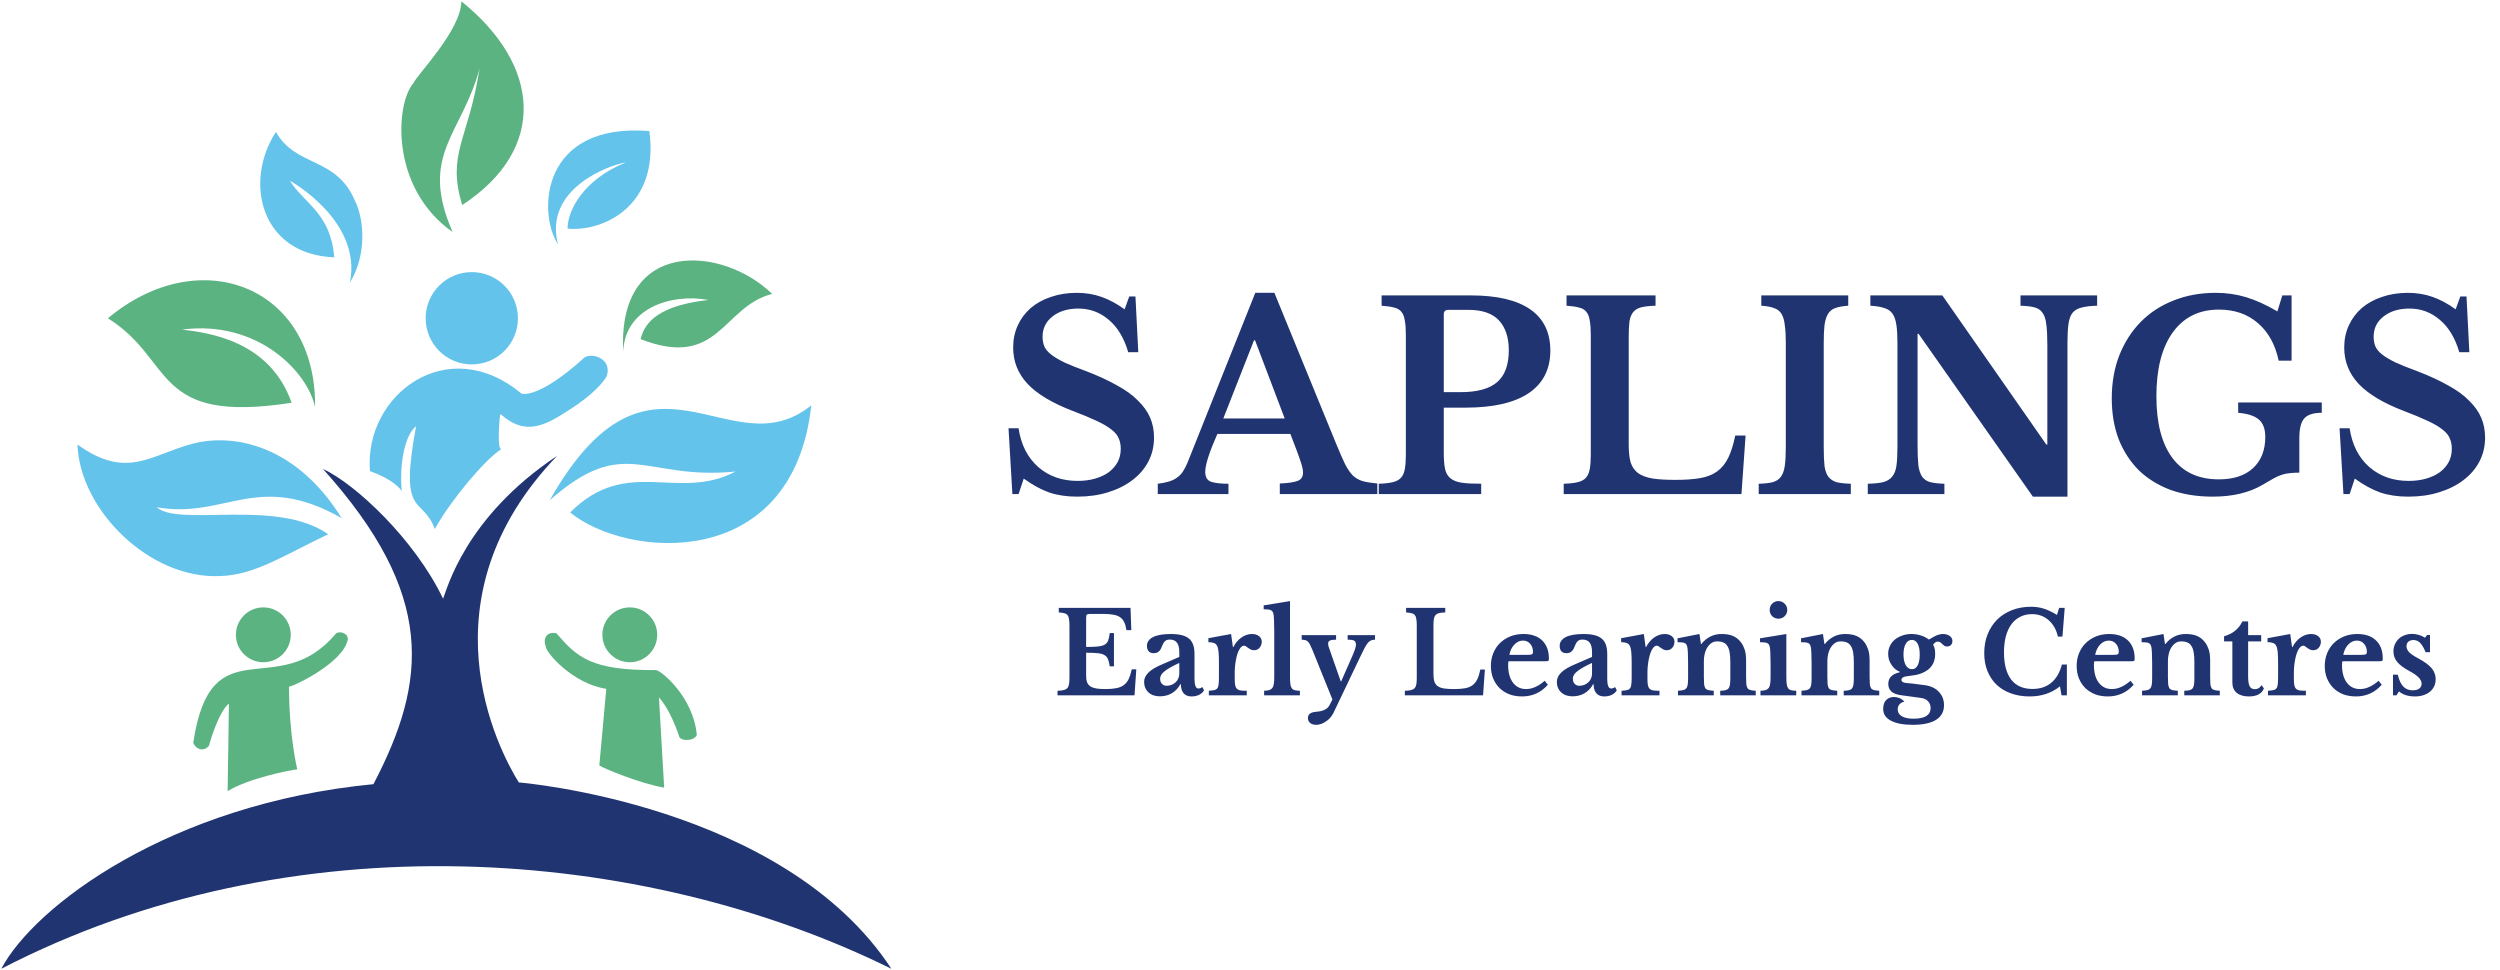 <svg width="969" height="376" viewBox="0 0 969 376" fill="none" xmlns="http://www.w3.org/2000/svg">
<path d="M88.23 306.642L88.736 272.72C85.362 275.285 82.157 284.702 80.976 289.09C78.781 291.622 75.745 290.271 74.902 287.909C81.818 241.667 107.461 272.72 130.237 245.548C131.754 244.367 135.128 245.548 134.792 247.911C133.104 256.856 113.703 266.138 112.017 266.138C112.016 285.208 115.223 298.203 115.223 298.203C112.017 298.541 96.158 301.748 88.23 306.642Z" fill="#5BB381"/>
<path d="M345.5 375.5C248.833 327.739 112.52 317.445 0.5 375.5C13.322 351.198 65.957 311.538 144.742 303.943C165.661 263.946 169.035 230.53 125.172 181.756C137.656 187.494 160.769 209.096 171.735 232.049C173.253 228.505 180.17 200.489 215.935 176.693C162.793 232.049 192.991 290.273 201.089 303.268C201.089 303.268 303.661 311.538 345.5 375.5Z" fill="#213472"/>
<ellipse cx="244.109" cy="246.055" rx="10.628" ry="10.632" fill="#5BB381"/>
<ellipse cx="182.867" cy="123.36" rx="17.883" ry="17.889" fill="#64C3EB"/>
<path d="M194.171 174.157C187.761 178.376 174.939 193.565 168.528 205.041C163.636 191.877 154.526 201.328 161.274 165.212C157.36 168.182 154.694 178.375 155.707 190.358C154.863 189.008 151.826 185.632 143.391 182.595C141.029 153.06 173.421 128.589 202.101 152.555C202.101 152.555 208.343 155.086 226.563 138.547C229.768 136.522 237.36 139.222 235.167 145.804C232.702 150.179 226.226 155.497 219.14 159.812C209.186 166.393 202.297 167.892 194.003 160.487C193.497 161.162 192.991 171.456 193.665 173.313L194.171 174.157Z" fill="#64C3EB"/>
<ellipse cx="102.066" cy="246.055" rx="10.628" ry="10.632" fill="#5BB381"/>
<path d="M263.34 285.714C259.629 274.406 255.411 270.356 255.411 270.356L257.435 305.291C248.325 303.772 233.986 297.865 232.298 296.683L234.998 266.98C222.176 265.124 211.548 252.973 211.548 250.61C210.199 247.066 212.392 244.534 215.765 245.547C223.695 254.829 229.262 259.892 254.23 259.724C256.086 259.724 268.739 270.018 270.088 284.87C269.076 287.233 264.352 287.401 263.34 285.714Z" fill="#5BB381"/>
<path d="M314.458 157.112C307.372 222.087 242.758 216.518 220.996 198.629C243.096 176.52 262.665 194.578 285.103 182.765C249.507 186.309 242.421 168.082 213.066 193.903C252.206 124.878 282.573 182.765 314.458 157.112Z" fill="#64C3EB"/>
<path d="M60.735 196.606C69.339 204.37 107.297 193.062 127.205 207.07C110.502 215.002 98.713 222.938 85.366 223.272C58.035 224.62 30.874 197.617 30.031 172.304C49.263 186.141 58.393 176.235 74.737 171.966C90.871 167.751 115.057 172.809 132.434 200.825C99.705 182.26 87.39 201.33 60.735 196.606Z" fill="#64C3EB"/>
<path d="M113.025 156.104C58.702 164.542 67.981 139.734 41.832 123.363C77.597 93.492 122.641 111.043 122.135 157.792C119.267 144.29 100.035 123.869 70.512 127.751C80.634 128.932 104.59 131.97 113.025 156.104Z" fill="#5BB381"/>
<path d="M129.552 99.734C101.209 98.721 94.293 70.706 106.945 51.129C114.705 64.968 130.395 60.58 137.649 77.963C141.046 84.778 142.373 98.552 135.625 109.522C140.517 85.557 112.344 70.031 112.344 70.031C117.742 78.806 128.202 82.519 129.552 99.734Z" fill="#64C3EB"/>
<path d="M179.148 79.483C212.383 57.712 209.515 25.14 178.811 0.5C178.811 11.638 161.437 29.19 160.255 32.228C153.34 39.991 150.977 72.732 175.437 89.946C162.28 59.906 178.982 52.311 185.896 26.49C181.513 54.505 173.077 59.399 179.148 79.483Z" fill="#5BB381"/>
<path d="M219.979 88.603C232.632 89.95 255.744 80.836 251.695 50.799C209.52 47.42 208.339 82.524 216.267 94.678C210.7 73.242 236.006 63.96 242.585 62.95C226.221 69.529 219.979 81.511 219.979 88.603Z" fill="#64C3EB"/>
<path d="M274.637 116.267C259.791 113.568 242.077 119.644 241.571 136.352C239.209 92.135 280.035 95.174 299.269 113.907C279.868 118.97 278.687 143.272 248.32 131.456C249.837 124.538 256.079 118.293 274.637 116.267Z" fill="#5BB381"/>
<path d="M390.9 166H394.8C395.733 172.333 398.267 177.333 402.4 181C406.533 184.6 411.633 186.4 417.7 186.4C420.167 186.4 422.433 186.1 424.5 185.5C426.567 184.9 428.333 184.067 429.8 183C431.267 181.867 432.4 180.567 433.2 179.1C434 177.567 434.4 175.867 434.4 174C434.4 172.4 434.133 171.033 433.6 169.9C433.133 168.7 432.2 167.567 430.8 166.5C429.4 165.367 427.467 164.233 425 163.1C422.6 161.967 419.467 160.667 415.6 159.2C407.8 156.2 402.033 152.733 398.3 148.8C394.567 144.8 392.7 140.1 392.7 134.7C392.7 131.567 393.3 128.7 394.5 126.1C395.7 123.5 397.367 121.267 399.5 119.4C401.7 117.533 404.3 116.1 407.3 115.1C410.367 114.033 413.733 113.5 417.4 113.5C420.8 113.5 424 114.033 427 115.1C430 116.167 432.967 117.767 435.9 119.9L437.7 114.9H440.1L441.2 136.5H437.3C435.7 131.033 433.2 126.867 429.8 124C426.4 121.067 422.467 119.6 418 119.6C413.867 119.6 410.5 120.633 407.9 122.7C405.367 124.7 404.1 127.3 404.1 130.5C404.1 131.9 404.333 133.167 404.8 134.3C405.267 135.367 406.133 136.4 407.4 137.4C408.667 138.4 410.4 139.433 412.6 140.5C414.8 141.5 417.633 142.633 421.1 143.9C425.767 145.7 429.733 147.533 433 149.4C436.333 151.2 439.033 153.167 441.1 155.3C443.233 157.367 444.8 159.567 445.8 161.9C446.8 164.233 447.3 166.8 447.3 169.6C447.3 173 446.567 176.1 445.1 178.9C443.633 181.7 441.567 184.1 438.9 186.1C436.3 188.1 433.167 189.667 429.5 190.8C425.9 191.933 421.9 192.5 417.5 192.5C413.5 192.5 409.9 191.967 406.7 190.9C403.5 189.767 400.2 187.967 396.8 185.5L394.8 191.5H392.4L390.9 166ZM500.151 168.2H471.851C468.717 175.267 467.151 180.167 467.151 182.9C467.151 184.9 467.884 186.167 469.351 186.7C470.884 187.233 473.151 187.5 476.151 187.5V191.5H448.751V187.5C450.351 187.3 451.717 187.033 452.851 186.7C454.051 186.367 455.084 185.9 455.951 185.3C456.884 184.7 457.684 183.933 458.351 183C459.017 182 459.651 180.8 460.251 179.4L486.551 113.5H493.951L517.851 171.9C519.251 175.3 520.417 177.967 521.351 179.9C522.351 181.833 523.384 183.333 524.451 184.4C525.584 185.4 526.851 186.1 528.251 186.5C529.717 186.9 531.584 187.2 533.851 187.4V191.5H496.051V187.4C499.251 187.267 501.551 186.933 502.951 186.4C504.351 185.867 505.051 184.8 505.051 183.2C505.051 182.267 504.817 181.067 504.351 179.6C503.884 178.133 503.251 176.333 502.451 174.2L500.151 168.2ZM474.151 162.2H497.951L486.451 131.9H486.051L474.151 162.2ZM600.91 135.9C600.91 143.1 598.11 148.6 592.51 152.4C586.91 156.133 578.777 158 568.11 158H559.61V175.6C559.61 178.133 559.777 180.2 560.11 181.8C560.443 183.333 561.143 184.533 562.21 185.4C563.277 186.267 564.743 186.833 566.61 187.1C568.477 187.367 570.977 187.5 574.11 187.5V191.5H534.41V187.5C536.61 187.433 538.41 187.233 539.81 186.9C541.21 186.567 542.277 186 543.01 185.2C543.743 184.4 544.243 183.267 544.51 181.8C544.777 180.333 544.91 178.433 544.91 176.1V129.9C544.91 127.567 544.777 125.7 544.51 124.3C544.31 122.833 543.877 121.7 543.21 120.9C542.543 120.033 541.577 119.467 540.31 119.2C539.11 118.867 537.51 118.633 535.51 118.5V114.5H570.11C580.243 114.5 587.91 116.3 593.11 119.9C598.31 123.5 600.91 128.833 600.91 135.9ZM559.61 152H566.11C572.577 152 577.31 150.7 580.31 148.1C583.31 145.5 584.81 141.4 584.81 135.8C584.81 130.8 583.543 126.933 581.01 124.2C578.477 121.467 574.51 120.1 569.11 120.1H561.41C560.21 120.1 559.61 120.667 559.61 121.8V152ZM674.99 191.5H606.09V187.5C608.29 187.433 610.09 187.233 611.49 186.9C612.89 186.567 613.957 186 614.69 185.2C615.423 184.4 615.923 183.267 616.19 181.8C616.457 180.333 616.59 178.433 616.59 176.1V129.9C616.59 127.567 616.457 125.7 616.19 124.3C615.99 122.833 615.557 121.7 614.89 120.9C614.223 120.033 613.257 119.467 611.99 119.2C610.79 118.867 609.19 118.633 607.19 118.5V114.5H641.69V118.5C639.423 118.567 637.59 118.767 636.19 119.1C634.857 119.433 633.823 120.033 633.09 120.9C632.357 121.767 631.857 122.967 631.59 124.5C631.39 126.033 631.29 128.067 631.29 130.6V172.5C631.29 175.3 631.557 177.6 632.09 179.4C632.69 181.133 633.69 182.5 635.09 183.5C636.49 184.433 638.357 185.1 640.69 185.5C643.023 185.833 645.923 186 649.39 186C653.257 186 656.49 185.767 659.09 185.3C661.69 184.833 663.857 183.967 665.59 182.7C667.39 181.367 668.823 179.6 669.89 177.4C670.957 175.2 671.857 172.333 672.59 168.8H676.59L674.99 191.5ZM717.378 191.5H681.678V187.5C683.945 187.433 685.745 187.233 687.078 186.9C688.478 186.5 689.545 185.8 690.278 184.8C691.011 183.8 691.511 182.4 691.778 180.6C692.045 178.733 692.178 176.233 692.178 173.1V132.9C692.178 130.1 692.045 127.8 691.778 126C691.578 124.133 691.145 122.667 690.478 121.6C689.811 120.533 688.845 119.8 687.578 119.4C686.378 118.933 684.745 118.633 682.678 118.5V114.5H716.378V118.5C714.311 118.633 712.645 118.933 711.378 119.4C710.178 119.8 709.245 120.533 708.578 121.6C707.911 122.667 707.445 124.133 707.178 126C706.978 127.8 706.878 130.1 706.878 132.9V173.1C706.878 176.233 706.978 178.733 707.178 180.6C707.445 182.4 707.945 183.8 708.678 184.8C709.478 185.8 710.545 186.5 711.878 186.9C713.278 187.233 715.111 187.433 717.378 187.5V191.5ZM787.949 192.5L743.649 129.4H743.249V172.4C743.249 175.733 743.349 178.367 743.549 180.3C743.816 182.233 744.316 183.733 745.049 184.8C745.849 185.867 746.916 186.567 748.249 186.9C749.649 187.233 751.449 187.433 753.649 187.5V191.5H723.949V187.5C726.416 187.433 728.383 187.233 729.849 186.9C731.383 186.5 732.549 185.8 733.349 184.8C734.216 183.8 734.783 182.4 735.049 180.6C735.316 178.733 735.449 176.233 735.449 173.1V132.9C735.449 130.1 735.316 127.8 735.049 126C734.783 124.133 734.283 122.667 733.549 121.6C732.816 120.533 731.749 119.8 730.349 119.4C729.016 118.933 727.216 118.633 724.949 118.5V114.5H752.849L793.149 172.3H793.549V133.6C793.549 130.333 793.416 127.733 793.149 125.8C792.949 123.8 792.449 122.267 791.649 121.2C790.916 120.133 789.849 119.433 788.449 119.1C787.116 118.767 785.349 118.567 783.149 118.5V114.5H812.849V118.5C810.383 118.567 808.383 118.8 806.849 119.2C805.383 119.533 804.216 120.2 803.349 121.2C802.549 122.2 802.016 123.633 801.749 125.5C801.483 127.367 801.349 129.833 801.349 132.9V192.5H787.949ZM857.62 192.5C851.62 192.5 846.187 191.633 841.32 189.9C836.52 188.1 832.42 185.567 829.02 182.3C825.687 178.967 823.087 174.967 821.22 170.3C819.42 165.567 818.52 160.267 818.52 154.4C818.52 148.333 819.487 142.8 821.42 137.8C823.42 132.733 826.187 128.4 829.72 124.8C833.254 121.2 837.487 118.433 842.42 116.5C847.354 114.5 852.82 113.5 858.82 113.5C862.954 113.5 866.887 114.067 870.62 115.2C874.354 116.333 878.387 118.167 882.72 120.7L884.62 114.5H888.22V139.8H883.22C881.887 133.533 879.187 128.667 875.12 125.2C871.12 121.733 866.087 120 860.02 120C852.354 120 846.387 122.967 842.12 128.9C837.92 134.767 835.82 143 835.82 153.6C835.82 164 837.887 171.967 842.02 177.5C846.154 183.033 852.154 185.8 860.02 185.8C865.687 185.8 870.087 184.367 873.22 181.5C876.42 178.567 878.02 174.533 878.02 169.4C878.02 166.333 877.22 164.1 875.62 162.7C874.02 161.233 871.32 160.333 867.52 160V156H899.92V160C896.654 160 894.387 160.733 893.12 162.2C891.854 163.6 891.22 166.167 891.22 169.9V183.2C889.754 183.2 888.52 183.267 887.52 183.4C886.52 183.467 885.52 183.667 884.52 184C883.587 184.267 882.52 184.733 881.32 185.4C880.12 186.067 878.62 186.933 876.82 188C871.687 191 865.287 192.5 857.62 192.5ZM906.818 166H910.718C911.651 172.333 914.185 177.333 918.318 181C922.451 184.6 927.551 186.4 933.618 186.4C936.085 186.4 938.351 186.1 940.418 185.5C942.485 184.9 944.251 184.067 945.718 183C947.185 181.867 948.318 180.567 949.118 179.1C949.918 177.567 950.318 175.867 950.318 174C950.318 172.4 950.051 171.033 949.518 169.9C949.051 168.7 948.118 167.567 946.718 166.5C945.318 165.367 943.385 164.233 940.918 163.1C938.518 161.967 935.385 160.667 931.518 159.2C923.718 156.2 917.951 152.733 914.218 148.8C910.485 144.8 908.618 140.1 908.618 134.7C908.618 131.567 909.218 128.7 910.418 126.1C911.618 123.5 913.285 121.267 915.418 119.4C917.618 117.533 920.218 116.1 923.218 115.1C926.285 114.033 929.651 113.5 933.318 113.5C936.718 113.5 939.918 114.033 942.918 115.1C945.918 116.167 948.885 117.767 951.818 119.9L953.618 114.9H956.018L957.118 136.5H953.218C951.618 131.033 949.118 126.867 945.718 124C942.318 121.067 938.385 119.6 933.918 119.6C929.785 119.6 926.418 120.633 923.818 122.7C921.285 124.7 920.018 127.3 920.018 130.5C920.018 131.9 920.251 133.167 920.718 134.3C921.185 135.367 922.051 136.4 923.318 137.4C924.585 138.4 926.318 139.433 928.518 140.5C930.718 141.5 933.551 142.633 937.018 143.9C941.685 145.7 945.651 147.533 948.918 149.4C952.251 151.2 954.951 153.167 957.018 155.3C959.151 157.367 960.718 159.567 961.718 161.9C962.718 164.233 963.218 166.8 963.218 169.6C963.218 173 962.485 176.1 961.018 178.9C959.551 181.7 957.485 184.1 954.818 186.1C952.218 188.1 949.085 189.667 945.418 190.8C941.818 191.933 937.818 192.5 933.418 192.5C929.418 192.5 925.818 191.967 922.618 190.9C919.418 189.767 916.118 187.967 912.718 185.5L910.718 191.5H908.318L906.818 166Z" fill="#213472"/>
<path d="M420.987 250.756C422.865 250.756 424.375 250.697 425.519 250.58C426.663 250.463 427.543 250.228 428.159 249.876C428.805 249.495 429.259 248.952 429.523 248.248C429.787 247.544 429.993 246.591 430.139 245.388H431.767V258.28H430.139C429.963 257.107 429.729 256.168 429.435 255.464C429.142 254.76 428.673 254.232 428.027 253.88C427.382 253.499 426.502 253.264 425.387 253.176C424.302 253.059 422.835 253 420.987 253V262.064C420.987 263.003 421.105 263.795 421.339 264.44C421.603 265.085 422.029 265.613 422.615 266.024C423.202 266.405 423.979 266.684 424.947 266.86C425.915 267.007 427.103 267.08 428.511 267.08C430.183 267.08 431.591 266.963 432.735 266.728C433.909 266.493 434.877 266.083 435.639 265.496C436.402 264.909 437.018 264.132 437.487 263.164C437.957 262.167 438.353 260.92 438.675 259.424H440.435L439.731 269.5H409.899V267.74C410.867 267.711 411.659 267.623 412.275 267.476C412.891 267.329 413.361 267.08 413.683 266.728C414.006 266.376 414.226 265.877 414.343 265.232C414.461 264.587 414.519 263.751 414.519 262.724V242.396C414.519 241.369 414.461 240.548 414.343 239.932C414.255 239.287 414.065 238.788 413.771 238.436C413.478 238.055 413.053 237.805 412.495 237.688C411.967 237.541 411.263 237.439 410.383 237.38V235.62H438.191L438.499 244.244H436.607C436.431 243.012 436.153 242 435.771 241.208C435.39 240.387 434.862 239.741 434.187 239.272C433.513 238.773 432.633 238.436 431.547 238.26C430.491 238.055 429.186 237.952 427.631 237.952H422.659C421.897 237.952 421.427 238.055 421.251 238.26C421.075 238.436 420.987 238.876 420.987 239.58V250.756ZM457.097 256.96C454.633 258.075 452.77 259.116 451.509 260.084C450.277 261.023 449.661 262.005 449.661 263.032C449.661 263.883 449.896 264.557 450.365 265.056C450.834 265.555 451.421 265.804 452.125 265.804C452.829 265.804 453.489 265.687 454.105 265.452C454.721 265.188 455.249 264.851 455.689 264.44C456.129 264.029 456.466 263.545 456.701 262.988C456.965 262.401 457.097 261.785 457.097 261.14V256.96ZM457.097 254.628V252.78C457.097 251.079 456.789 249.847 456.173 249.084C455.586 248.292 454.662 247.896 453.401 247.896C452.55 247.896 451.905 248.131 451.465 248.6C451.025 249.04 450.614 249.788 450.233 250.844C449.969 251.577 449.588 252.149 449.089 252.56C448.62 252.971 447.96 253.176 447.109 253.176C446.288 253.176 445.657 252.927 445.217 252.428C444.777 251.929 444.557 251.225 444.557 250.316C444.557 248.908 445.32 247.793 446.845 246.972C448.4 246.151 450.732 245.74 453.841 245.74C457.126 245.74 459.473 246.341 460.881 247.544C462.289 248.717 462.993 250.697 462.993 253.484V263.12C462.993 265.613 463.492 266.86 464.489 266.86C465.046 266.86 465.56 266.669 466.029 266.288L466.689 267.564C466.278 268.297 465.633 268.884 464.753 269.324C463.902 269.735 462.934 269.94 461.849 269.94C460.5 269.94 459.473 269.529 458.769 268.708C458.065 267.887 457.713 266.728 457.713 265.232H457.493C456.642 266.757 455.542 267.916 454.193 268.708C452.844 269.5 451.304 269.896 449.573 269.896C447.725 269.896 446.244 269.383 445.129 268.356C444.014 267.3 443.457 265.936 443.457 264.264C443.457 262.973 444.029 261.771 445.173 260.656C446.317 259.512 448.224 258.397 450.893 257.312L457.097 254.628ZM478.579 262.68C478.579 263.824 478.623 264.733 478.711 265.408C478.828 266.053 479.048 266.552 479.371 266.904C479.693 267.256 480.163 267.491 480.779 267.608C481.395 267.696 482.216 267.74 483.243 267.74V269.5H468.547V267.74C469.427 267.681 470.131 267.593 470.659 267.476C471.187 267.359 471.583 267.124 471.847 266.772C472.111 266.42 472.272 265.921 472.331 265.276C472.419 264.601 472.463 263.707 472.463 262.592V257.224C472.463 255.405 472.419 253.953 472.331 252.868C472.243 251.783 472.052 250.947 471.759 250.36C471.465 249.773 471.04 249.392 470.483 249.216C469.955 249.011 469.251 248.908 468.371 248.908V247.368L477.171 245.74L477.875 250.8H478.051C478.843 249.245 479.884 248.013 481.175 247.104C482.465 246.195 483.829 245.74 485.267 245.74C486.381 245.74 487.291 246.019 487.995 246.576C488.699 247.133 489.051 247.837 489.051 248.688C489.051 249.627 488.772 250.419 488.215 251.064C487.687 251.709 486.953 252.032 486.015 252.032C485.575 252.032 485.179 251.944 484.827 251.768C484.475 251.592 484.152 251.401 483.859 251.196C483.595 250.961 483.316 250.756 483.023 250.58C482.759 250.375 482.48 250.272 482.187 250.272C481.629 250.272 481.101 250.639 480.603 251.372C480.104 252.105 479.693 253.088 479.371 254.32C479.136 255.2 478.945 256.197 478.799 257.312C478.652 258.397 478.579 259.483 478.579 260.568V262.68ZM500.009 262.284C500.009 263.457 500.053 264.396 500.141 265.1C500.229 265.804 500.405 266.347 500.669 266.728C500.933 267.109 501.314 267.373 501.813 267.52C502.311 267.637 502.986 267.711 503.837 267.74V269.5H489.977V267.74C490.798 267.711 491.458 267.623 491.957 267.476C492.485 267.3 492.881 267.036 493.145 266.684C493.438 266.303 493.629 265.789 493.717 265.144C493.834 264.469 493.893 263.619 493.893 262.592V244.42C493.893 242.719 493.863 241.325 493.805 240.24C493.746 239.125 493.673 238.363 493.585 237.952C493.438 237.219 493.101 236.735 492.573 236.5C492.074 236.265 491.15 236.148 489.801 236.148V234.652L500.009 232.98V262.284ZM516.808 276.408C516.485 277.053 516.074 277.655 515.576 278.212C515.106 278.769 514.564 279.239 513.948 279.62C513.361 280.031 512.745 280.353 512.1 280.588C511.454 280.823 510.809 280.94 510.164 280.94C509.196 280.94 508.418 280.705 507.832 280.236C507.245 279.767 506.952 279.136 506.952 278.344C506.952 277.611 507.201 277.039 507.7 276.628C508.228 276.217 509.064 275.968 510.208 275.88C512.818 275.675 514.505 274.853 515.268 273.416L516.456 271.128L508.668 251.856C508.316 251.005 508.008 250.331 507.744 249.832C507.509 249.333 507.245 248.952 506.952 248.688C506.658 248.395 506.321 248.204 505.94 248.116C505.558 248.028 505.089 247.969 504.532 247.94V246.18H517.864V247.94C516.72 247.94 515.913 248.057 515.444 248.292C515.004 248.497 514.784 248.893 514.784 249.48C514.784 249.715 514.813 249.993 514.872 250.316C514.96 250.609 515.062 250.917 515.18 251.24L519.668 264.088H519.844L523.628 255.508C524.009 254.599 524.332 253.851 524.596 253.264C524.86 252.648 525.05 252.135 525.168 251.724C525.314 251.284 525.417 250.932 525.476 250.668C525.534 250.404 525.564 250.14 525.564 249.876C525.564 249.113 525.344 248.6 524.904 248.336C524.493 248.072 523.642 247.94 522.352 247.94V246.18H532.956V247.94C532.369 247.94 531.87 248.028 531.46 248.204C531.049 248.351 530.624 248.673 530.184 249.172C529.773 249.671 529.304 250.419 528.776 251.416C528.277 252.384 527.646 253.675 526.884 255.288L516.808 276.408ZM574.836 269.5H544.52V267.74C545.488 267.711 546.28 267.623 546.896 267.476C547.512 267.329 547.982 267.08 548.304 266.728C548.627 266.376 548.847 265.877 548.964 265.232C549.082 264.587 549.14 263.751 549.14 262.724V242.396C549.14 241.369 549.082 240.548 548.964 239.932C548.876 239.287 548.686 238.788 548.392 238.436C548.099 238.055 547.674 237.805 547.116 237.688C546.588 237.541 545.884 237.439 545.004 237.38V235.62H560.184V237.38C559.187 237.409 558.38 237.497 557.764 237.644C557.178 237.791 556.723 238.055 556.4 238.436C556.078 238.817 555.858 239.345 555.74 240.02C555.652 240.695 555.608 241.589 555.608 242.704V261.14C555.608 262.372 555.726 263.384 555.96 264.176C556.224 264.939 556.664 265.54 557.28 265.98C557.896 266.391 558.718 266.684 559.744 266.86C560.771 267.007 562.047 267.08 563.572 267.08C565.274 267.08 566.696 266.977 567.84 266.772C568.984 266.567 569.938 266.185 570.7 265.628C571.492 265.041 572.123 264.264 572.592 263.296C573.062 262.328 573.458 261.067 573.78 259.512H575.54L574.836 269.5ZM599.955 265.408C597.286 268.429 593.957 269.94 589.967 269.94C588.149 269.94 586.491 269.661 584.995 269.104C583.529 268.517 582.267 267.711 581.211 266.684C580.155 265.628 579.334 264.381 578.747 262.944C578.161 261.507 577.867 259.908 577.867 258.148C577.867 256.329 578.175 254.672 578.791 253.176C579.407 251.651 580.273 250.345 581.387 249.26C582.531 248.145 583.866 247.28 585.391 246.664C586.946 246.048 588.647 245.74 590.495 245.74C593.605 245.74 596.025 246.576 597.755 248.248C599.486 249.92 600.351 252.267 600.351 255.288C600.351 255.757 600.278 256.051 600.131 256.168C599.985 256.256 599.574 256.3 598.899 256.3H584.731C584.614 256.564 584.555 257.048 584.555 257.752C584.555 260.627 585.171 262.9 586.403 264.572C587.665 266.244 589.366 267.08 591.507 267.08C592.739 267.08 593.957 266.801 595.159 266.244C596.391 265.687 597.579 264.895 598.723 263.868L599.955 265.408ZM591.419 253.836C592.593 253.836 593.341 253.777 593.663 253.66C594.015 253.513 594.191 253.191 594.191 252.692C594.191 251.401 593.825 250.345 593.091 249.524C592.358 248.703 591.434 248.292 590.319 248.292C589.058 248.292 587.929 248.82 586.931 249.876C585.963 250.903 585.333 252.223 585.039 253.836H591.419ZM617.07 256.96C614.606 258.075 612.743 259.116 611.482 260.084C610.25 261.023 609.634 262.005 609.634 263.032C609.634 263.883 609.868 264.557 610.338 265.056C610.807 265.555 611.394 265.804 612.098 265.804C612.802 265.804 613.462 265.687 614.078 265.452C614.694 265.188 615.222 264.851 615.662 264.44C616.102 264.029 616.439 263.545 616.674 262.988C616.938 262.401 617.07 261.785 617.07 261.14V256.96ZM617.07 254.628V252.78C617.07 251.079 616.762 249.847 616.146 249.084C615.559 248.292 614.635 247.896 613.374 247.896C612.523 247.896 611.878 248.131 611.438 248.6C610.998 249.04 610.587 249.788 610.206 250.844C609.942 251.577 609.56 252.149 609.062 252.56C608.592 252.971 607.932 253.176 607.082 253.176C606.26 253.176 605.63 252.927 605.19 252.428C604.75 251.929 604.53 251.225 604.53 250.316C604.53 248.908 605.292 247.793 606.818 246.972C608.372 246.151 610.704 245.74 613.814 245.74C617.099 245.74 619.446 246.341 620.854 247.544C622.262 248.717 622.966 250.697 622.966 253.484V263.12C622.966 265.613 623.464 266.86 624.462 266.86C625.019 266.86 625.532 266.669 626.002 266.288L626.662 267.564C626.251 268.297 625.606 268.884 624.726 269.324C623.875 269.735 622.907 269.94 621.822 269.94C620.472 269.94 619.446 269.529 618.742 268.708C618.038 267.887 617.686 266.728 617.686 265.232H617.466C616.615 266.757 615.515 267.916 614.166 268.708C612.816 269.5 611.276 269.896 609.546 269.896C607.698 269.896 606.216 269.383 605.102 268.356C603.987 267.3 603.43 265.936 603.43 264.264C603.43 262.973 604.002 261.771 605.146 260.656C606.29 259.512 608.196 258.397 610.866 257.312L617.07 254.628ZM638.551 262.68C638.551 263.824 638.595 264.733 638.683 265.408C638.801 266.053 639.021 266.552 639.343 266.904C639.666 267.256 640.135 267.491 640.751 267.608C641.367 267.696 642.189 267.74 643.215 267.74V269.5H628.519V267.74C629.399 267.681 630.103 267.593 630.631 267.476C631.159 267.359 631.555 267.124 631.819 266.772C632.083 266.42 632.245 265.921 632.303 265.276C632.391 264.601 632.435 263.707 632.435 262.592V257.224C632.435 255.405 632.391 253.953 632.303 252.868C632.215 251.783 632.025 250.947 631.731 250.36C631.438 249.773 631.013 249.392 630.455 249.216C629.927 249.011 629.223 248.908 628.343 248.908V247.368L637.143 245.74L637.847 250.8H638.023C638.815 249.245 639.857 248.013 641.147 247.104C642.438 246.195 643.802 245.74 645.239 245.74C646.354 245.74 647.263 246.019 647.967 246.576C648.671 247.133 649.023 247.837 649.023 248.688C649.023 249.627 648.745 250.419 648.187 251.064C647.659 251.709 646.926 252.032 645.987 252.032C645.547 252.032 645.151 251.944 644.799 251.768C644.447 251.592 644.125 251.401 643.831 251.196C643.567 250.961 643.289 250.756 642.995 250.58C642.731 250.375 642.453 250.272 642.159 250.272C641.602 250.272 641.074 250.639 640.575 251.372C640.077 252.105 639.666 253.088 639.343 254.32C639.109 255.2 638.918 256.197 638.771 257.312C638.625 258.397 638.551 259.483 638.551 260.568V262.68ZM660.421 262.328C660.421 263.531 660.451 264.484 660.509 265.188C660.597 265.863 660.759 266.391 660.993 266.772C661.257 267.124 661.639 267.359 662.137 267.476C662.665 267.593 663.369 267.681 664.249 267.74V269.5H650.389V267.74C651.24 267.681 651.915 267.593 652.413 267.476C652.941 267.359 653.337 267.124 653.601 266.772C653.895 266.42 654.085 265.921 654.173 265.276C654.261 264.631 654.305 263.751 654.305 262.636V257.136C654.305 255.405 654.276 254.012 654.217 252.956C654.159 251.871 654.085 251.137 653.997 250.756C653.909 250.375 653.792 250.067 653.645 249.832C653.499 249.568 653.279 249.377 652.985 249.26C652.692 249.113 652.325 249.025 651.885 248.996C651.445 248.937 650.888 248.908 650.213 248.908V247.412L658.705 245.74L659.277 249.612H659.453C660.421 248.38 661.565 247.427 662.885 246.752C664.205 246.077 665.657 245.74 667.241 245.74C669.119 245.74 670.629 246.004 671.773 246.532C672.947 247.031 673.988 247.881 674.897 249.084C675.396 249.759 675.836 250.639 676.217 251.724C676.599 252.78 676.789 254.247 676.789 256.124V262.328C676.789 263.531 676.819 264.484 676.877 265.188C676.965 265.863 677.127 266.391 677.361 266.772C677.625 267.124 678.007 267.359 678.505 267.476C679.004 267.593 679.679 267.681 680.529 267.74V269.5H666.757V267.74C667.637 267.711 668.327 267.637 668.825 267.52C669.353 267.373 669.749 267.124 670.013 266.772C670.277 266.42 670.453 265.921 670.541 265.276C670.629 264.601 670.673 263.721 670.673 262.636V256.652C670.673 255.156 670.585 253.895 670.409 252.868C670.233 251.841 669.94 251.02 669.529 250.404C669.148 249.759 668.635 249.304 667.989 249.04C667.344 248.747 666.537 248.6 665.569 248.6C664.631 248.6 663.824 248.864 663.149 249.392C662.475 249.92 661.888 250.653 661.389 251.592C661.125 252.12 660.891 252.809 660.685 253.66C660.509 254.481 660.421 255.347 660.421 256.256V262.328ZM692.39 262.284C692.39 263.457 692.434 264.396 692.522 265.1C692.61 265.804 692.786 266.347 693.05 266.728C693.314 267.109 693.695 267.373 694.194 267.52C694.693 267.637 695.367 267.711 696.218 267.74V269.5H682.358V267.74C683.179 267.711 683.839 267.623 684.338 267.476C684.866 267.3 685.262 267.036 685.526 266.684C685.819 266.303 686.01 265.789 686.098 265.144C686.215 264.469 686.274 263.619 686.274 262.592V257.18C686.274 255.479 686.245 254.085 686.186 253C686.127 251.885 686.054 251.123 685.966 250.712C685.819 249.979 685.482 249.495 684.954 249.26C684.455 249.025 683.531 248.908 682.182 248.908V247.412L692.39 245.74V262.284ZM685.922 236.412C685.922 235.444 686.245 234.637 686.89 233.992C687.565 233.317 688.371 232.98 689.31 232.98C690.278 232.98 691.085 233.317 691.73 233.992C692.405 234.637 692.742 235.444 692.742 236.412C692.742 237.351 692.405 238.157 691.73 238.832C691.085 239.477 690.278 239.8 689.31 239.8C688.371 239.8 687.565 239.477 686.89 238.832C686.245 238.157 685.922 237.351 685.922 236.412ZM708.288 262.328C708.288 263.531 708.318 264.484 708.376 265.188C708.464 265.863 708.626 266.391 708.86 266.772C709.124 267.124 709.506 267.359 710.004 267.476C710.532 267.593 711.236 267.681 712.116 267.74V269.5H698.256V267.74C699.107 267.681 699.782 267.593 700.28 267.476C700.808 267.359 701.204 267.124 701.468 266.772C701.762 266.42 701.952 265.921 702.04 265.276C702.128 264.631 702.172 263.751 702.172 262.636V257.136C702.172 255.405 702.143 254.012 702.084 252.956C702.026 251.871 701.952 251.137 701.864 250.756C701.776 250.375 701.659 250.067 701.512 249.832C701.366 249.568 701.146 249.377 700.852 249.26C700.559 249.113 700.192 249.025 699.752 248.996C699.312 248.937 698.755 248.908 698.08 248.908V247.412L706.572 245.74L707.144 249.612H707.32C708.288 248.38 709.432 247.427 710.752 246.752C712.072 246.077 713.524 245.74 715.108 245.74C716.986 245.74 718.496 246.004 719.64 246.532C720.814 247.031 721.855 247.881 722.764 249.084C723.263 249.759 723.703 250.639 724.084 251.724C724.466 252.78 724.656 254.247 724.656 256.124V262.328C724.656 263.531 724.686 264.484 724.744 265.188C724.832 265.863 724.994 266.391 725.228 266.772C725.492 267.124 725.874 267.359 726.372 267.476C726.871 267.593 727.546 267.681 728.396 267.74V269.5H714.624V267.74C715.504 267.711 716.194 267.637 716.692 267.52C717.22 267.373 717.616 267.124 717.88 266.772C718.144 266.42 718.32 265.921 718.408 265.276C718.496 264.601 718.54 263.721 718.54 262.636V256.652C718.54 255.156 718.452 253.895 718.276 252.868C718.1 251.841 717.807 251.02 717.396 250.404C717.015 249.759 716.502 249.304 715.856 249.04C715.211 248.747 714.404 248.6 713.436 248.6C712.498 248.6 711.691 248.864 711.016 249.392C710.342 249.92 709.755 250.653 709.256 251.592C708.992 252.12 708.758 252.809 708.552 253.66C708.376 254.481 708.288 255.347 708.288 256.256V262.328ZM738.981 264.748C739.773 264.807 740.463 264.865 741.049 264.924C741.665 264.983 742.237 265.056 742.765 265.144C743.323 265.203 743.865 265.276 744.393 265.364C744.951 265.423 745.537 265.496 746.153 265.584C748.441 265.907 750.231 266.772 751.521 268.18C752.841 269.559 753.501 271.275 753.501 273.328C753.501 275.821 752.475 277.713 750.421 279.004C748.368 280.295 745.347 280.94 741.357 280.94C737.691 280.94 734.86 280.397 732.865 279.312C730.9 278.256 729.917 276.745 729.917 274.78C729.917 273.255 730.313 272.096 731.105 271.304C731.897 270.541 732.895 270.16 734.097 270.16C734.86 270.16 735.593 270.307 736.297 270.6C737.031 270.923 737.647 271.377 738.145 271.964C737.383 272.111 736.752 272.448 736.253 272.976C735.784 273.533 735.549 274.179 735.549 274.912C735.549 276.085 736.063 276.98 737.089 277.596C738.145 278.241 739.685 278.564 741.709 278.564C746.109 278.564 748.309 277.171 748.309 274.384C748.309 273.387 747.972 272.521 747.297 271.788C746.652 271.084 745.713 270.659 744.481 270.512L736.781 269.456C733.525 269.016 731.897 267.564 731.897 265.1C731.897 263.897 732.279 262.915 733.041 262.152C733.833 261.389 734.948 260.861 736.385 260.568V260.392C735.711 260.128 735.095 259.761 734.537 259.292C734.009 258.823 733.54 258.28 733.129 257.664C732.719 257.048 732.396 256.388 732.161 255.684C731.956 254.951 731.853 254.203 731.853 253.44C731.853 252.355 732.073 251.343 732.513 250.404C732.983 249.436 733.613 248.615 734.405 247.94C735.227 247.265 736.18 246.737 737.265 246.356C738.38 245.945 739.583 245.74 740.873 245.74C742.135 245.74 743.367 245.931 744.569 246.312C745.772 246.693 746.799 247.221 747.649 247.896C748.324 247.485 748.911 247.148 749.409 246.884C749.908 246.591 750.363 246.371 750.773 246.224C751.213 246.048 751.609 245.931 751.961 245.872C752.313 245.784 752.665 245.74 753.017 245.74C754.132 245.74 755.027 245.989 755.701 246.488C756.405 246.987 756.757 247.647 756.757 248.468C756.757 249.084 756.567 249.597 756.185 250.008C755.804 250.389 755.305 250.58 754.689 250.58C754.249 250.58 753.897 250.492 753.633 250.316C753.369 250.111 753.105 249.891 752.841 249.656C752.607 249.392 752.357 249.172 752.093 248.996C751.829 248.791 751.477 248.688 751.037 248.688C750.421 248.688 749.835 249.084 749.277 249.876C749.571 250.375 749.776 250.917 749.893 251.504C750.011 252.061 750.069 252.721 750.069 253.484C750.069 254.599 749.893 255.625 749.541 256.564C749.189 257.503 748.632 258.339 747.869 259.072C747.136 259.776 746.183 260.377 745.009 260.876C743.836 261.375 742.413 261.712 740.741 261.888C739.333 262.035 738.351 262.225 737.793 262.46C737.265 262.695 737.001 263.047 737.001 263.516C737.001 264.22 737.661 264.631 738.981 264.748ZM741.093 259.38C742.032 259.38 742.765 258.881 743.293 257.884C743.821 256.887 744.085 255.493 744.085 253.704C744.085 251.885 743.821 250.492 743.293 249.524C742.765 248.527 742.017 248.028 741.049 248.028C740.052 248.028 739.26 248.527 738.673 249.524C738.087 250.521 737.793 251.885 737.793 253.616C737.793 255.376 738.087 256.784 738.673 257.84C739.289 258.867 740.096 259.38 741.093 259.38ZM798.128 235.62H800.284L799.404 246.752H797.644C797.028 244.053 795.825 241.927 794.036 240.372C792.276 238.817 790.134 238.04 787.612 238.04C785.881 238.04 784.341 238.392 782.992 239.096C781.642 239.771 780.498 240.753 779.56 242.044C778.65 243.305 777.946 244.86 777.448 246.708C776.978 248.527 776.744 250.58 776.744 252.868C776.744 257.415 777.668 260.92 779.516 263.384C781.393 265.819 784.15 267.036 787.788 267.036C790.721 267.036 793.141 266.244 795.048 264.66C796.984 263.076 798.362 260.715 799.184 257.576H801.12V269.5H799.052L798.436 266.024C795.209 268.635 791.293 269.94 786.688 269.94C784.018 269.94 781.598 269.544 779.428 268.752C777.257 267.96 775.409 266.845 773.884 265.408C772.358 263.941 771.17 262.167 770.32 260.084C769.498 258.001 769.088 255.684 769.088 253.132C769.088 250.463 769.528 248.028 770.408 245.828C771.288 243.628 772.52 241.736 774.104 240.152C775.717 238.568 777.624 237.351 779.824 236.5C782.053 235.62 784.517 235.18 787.216 235.18C789.005 235.18 790.677 235.429 792.232 235.928C793.786 236.427 795.473 237.233 797.292 238.348L798.128 235.62ZM827.002 265.408C824.333 268.429 821.004 269.94 817.014 269.94C815.196 269.94 813.538 269.661 812.042 269.104C810.576 268.517 809.314 267.711 808.258 266.684C807.202 265.628 806.381 264.381 805.794 262.944C805.208 261.507 804.914 259.908 804.914 258.148C804.914 256.329 805.222 254.672 805.838 253.176C806.454 251.651 807.32 250.345 808.434 249.26C809.578 248.145 810.913 247.28 812.438 246.664C813.993 246.048 815.694 245.74 817.542 245.74C820.652 245.74 823.072 246.576 824.802 248.248C826.533 249.92 827.398 252.267 827.398 255.288C827.398 255.757 827.325 256.051 827.178 256.168C827.032 256.256 826.621 256.3 825.946 256.3H811.778C811.661 256.564 811.602 257.048 811.602 257.752C811.602 260.627 812.218 262.9 813.45 264.572C814.712 266.244 816.413 267.08 818.554 267.08C819.786 267.08 821.004 266.801 822.206 266.244C823.438 265.687 824.626 264.895 825.77 263.868L827.002 265.408ZM818.466 253.836C819.64 253.836 820.388 253.777 820.71 253.66C821.062 253.513 821.238 253.191 821.238 252.692C821.238 251.401 820.872 250.345 820.138 249.524C819.405 248.703 818.481 248.292 817.366 248.292C816.105 248.292 814.976 248.82 813.978 249.876C813.01 250.903 812.38 252.223 812.086 253.836H818.466ZM840.288 262.328C840.288 263.531 840.318 264.484 840.376 265.188C840.464 265.863 840.626 266.391 840.86 266.772C841.124 267.124 841.506 267.359 842.004 267.476C842.532 267.593 843.236 267.681 844.116 267.74V269.5H830.256V267.74C831.107 267.681 831.782 267.593 832.28 267.476C832.808 267.359 833.204 267.124 833.468 266.772C833.762 266.42 833.952 265.921 834.04 265.276C834.128 264.631 834.172 263.751 834.172 262.636V257.136C834.172 255.405 834.143 254.012 834.084 252.956C834.026 251.871 833.952 251.137 833.864 250.756C833.776 250.375 833.659 250.067 833.512 249.832C833.366 249.568 833.146 249.377 832.852 249.26C832.559 249.113 832.192 249.025 831.752 248.996C831.312 248.937 830.755 248.908 830.08 248.908V247.412L838.572 245.74L839.144 249.612H839.32C840.288 248.38 841.432 247.427 842.752 246.752C844.072 246.077 845.524 245.74 847.108 245.74C848.986 245.74 850.496 246.004 851.64 246.532C852.814 247.031 853.855 247.881 854.764 249.084C855.263 249.759 855.703 250.639 856.084 251.724C856.466 252.78 856.656 254.247 856.656 256.124V262.328C856.656 263.531 856.686 264.484 856.744 265.188C856.832 265.863 856.994 266.391 857.228 266.772C857.492 267.124 857.874 267.359 858.372 267.476C858.871 267.593 859.546 267.681 860.396 267.74V269.5H846.624V267.74C847.504 267.711 848.194 267.637 848.692 267.52C849.22 267.373 849.616 267.124 849.88 266.772C850.144 266.42 850.32 265.921 850.408 265.276C850.496 264.601 850.54 263.721 850.54 262.636V256.652C850.54 255.156 850.452 253.895 850.276 252.868C850.1 251.841 849.807 251.02 849.396 250.404C849.015 249.759 848.502 249.304 847.856 249.04C847.211 248.747 846.404 248.6 845.436 248.6C844.498 248.6 843.691 248.864 843.016 249.392C842.342 249.92 841.755 250.653 841.256 251.592C840.992 252.12 840.758 252.809 840.552 253.66C840.376 254.481 840.288 255.347 840.288 256.256V262.328ZM862.049 248.6V246.62C863.809 246.121 865.276 245.373 866.449 244.376C867.652 243.349 868.547 242.176 869.133 240.856H871.377V246.18H876.437V248.6H871.377V262.108C871.377 263.927 871.568 265.217 871.949 265.98C872.36 266.743 873.035 267.124 873.973 267.124C875.117 267.124 875.983 266.596 876.569 265.54L877.493 266.816C876.672 268.899 874.736 269.94 871.685 269.94C869.661 269.94 868.077 269.471 866.933 268.532C865.819 267.593 865.261 266.273 865.261 264.572V248.6H862.049ZM889.102 262.68C889.102 263.824 889.146 264.733 889.234 265.408C889.351 266.053 889.571 266.552 889.894 266.904C890.217 267.256 890.686 267.491 891.302 267.608C891.918 267.696 892.739 267.74 893.766 267.74V269.5H879.07V267.74C879.95 267.681 880.654 267.593 881.182 267.476C881.71 267.359 882.106 267.124 882.37 266.772C882.634 266.42 882.795 265.921 882.854 265.276C882.942 264.601 882.986 263.707 882.986 262.592V257.224C882.986 255.405 882.942 253.953 882.854 252.868C882.766 251.783 882.575 250.947 882.282 250.36C881.989 249.773 881.563 249.392 881.006 249.216C880.478 249.011 879.774 248.908 878.894 248.908V247.368L887.694 245.74L888.398 250.8H888.574C889.366 249.245 890.407 248.013 891.698 247.104C892.989 246.195 894.353 245.74 895.79 245.74C896.905 245.74 897.814 246.019 898.518 246.576C899.222 247.133 899.574 247.837 899.574 248.688C899.574 249.627 899.295 250.419 898.738 251.064C898.21 251.709 897.477 252.032 896.538 252.032C896.098 252.032 895.702 251.944 895.35 251.768C894.998 251.592 894.675 251.401 894.382 251.196C894.118 250.961 893.839 250.756 893.546 250.58C893.282 250.375 893.003 250.272 892.71 250.272C892.153 250.272 891.625 250.639 891.126 251.372C890.627 252.105 890.217 253.088 889.894 254.32C889.659 255.2 889.469 256.197 889.322 257.312C889.175 258.397 889.102 259.483 889.102 260.568V262.68ZM923.166 265.408C920.497 268.429 917.168 269.94 913.178 269.94C911.36 269.94 909.702 269.661 908.206 269.104C906.74 268.517 905.478 267.711 904.422 266.684C903.366 265.628 902.545 264.381 901.958 262.944C901.372 261.507 901.078 259.908 901.078 258.148C901.078 256.329 901.386 254.672 902.002 253.176C902.618 251.651 903.484 250.345 904.598 249.26C905.742 248.145 907.077 247.28 908.602 246.664C910.157 246.048 911.858 245.74 913.706 245.74C916.816 245.74 919.236 246.576 920.966 248.248C922.697 249.92 923.562 252.267 923.562 255.288C923.562 255.757 923.489 256.051 923.342 256.168C923.196 256.256 922.785 256.3 922.11 256.3H907.942C907.825 256.564 907.766 257.048 907.766 257.752C907.766 260.627 908.382 262.9 909.614 264.572C910.876 266.244 912.577 267.08 914.718 267.08C915.95 267.08 917.168 266.801 918.37 266.244C919.602 265.687 920.79 264.895 921.934 263.868L923.166 265.408ZM914.63 253.836C915.804 253.836 916.552 253.777 916.874 253.66C917.226 253.513 917.402 253.191 917.402 252.692C917.402 251.401 917.036 250.345 916.302 249.524C915.569 248.703 914.645 248.292 913.53 248.292C912.269 248.292 911.14 248.82 910.142 249.876C909.174 250.903 908.544 252.223 908.25 253.836H914.63ZM928.885 269.5H927.521V261.492H929.369C929.867 263.604 930.586 265.144 931.525 266.112C932.463 267.08 933.681 267.564 935.177 267.564C936.262 267.564 937.098 267.344 937.685 266.904C938.301 266.435 938.609 265.804 938.609 265.012C938.609 264.191 938.242 263.399 937.509 262.636C936.775 261.844 935.587 261.008 933.945 260.128C931.715 258.925 930.117 257.737 929.149 256.564C928.181 255.361 927.697 254.012 927.697 252.516C927.697 251.548 927.873 250.653 928.225 249.832C928.606 248.981 929.105 248.248 929.721 247.632C930.366 247.016 931.129 246.547 932.009 246.224C932.889 245.872 933.842 245.696 934.869 245.696C935.778 245.696 936.673 245.828 937.553 246.092C938.462 246.356 939.254 246.723 939.929 247.192L940.721 246.136H941.865V252.78H940.149C939.474 251.108 938.77 249.905 938.037 249.172C937.333 248.439 936.467 248.072 935.441 248.072C934.619 248.072 933.959 248.292 933.461 248.732C932.991 249.172 932.757 249.759 932.757 250.492C932.757 251.313 933.109 252.091 933.813 252.824C934.546 253.557 935.749 254.364 937.421 255.244C938.594 255.889 939.606 256.52 940.457 257.136C941.307 257.752 941.997 258.383 942.525 259.028C943.053 259.644 943.434 260.304 943.669 261.008C943.933 261.683 944.065 262.416 944.065 263.208C944.065 264.235 943.874 265.159 943.493 265.98C943.111 266.801 942.569 267.505 941.865 268.092C941.161 268.679 940.31 269.133 939.313 269.456C938.345 269.779 937.259 269.94 936.057 269.94C934.795 269.94 933.622 269.779 932.537 269.456C931.451 269.104 930.557 268.605 929.853 267.96L928.885 269.5Z" fill="#213472"/>
</svg>
